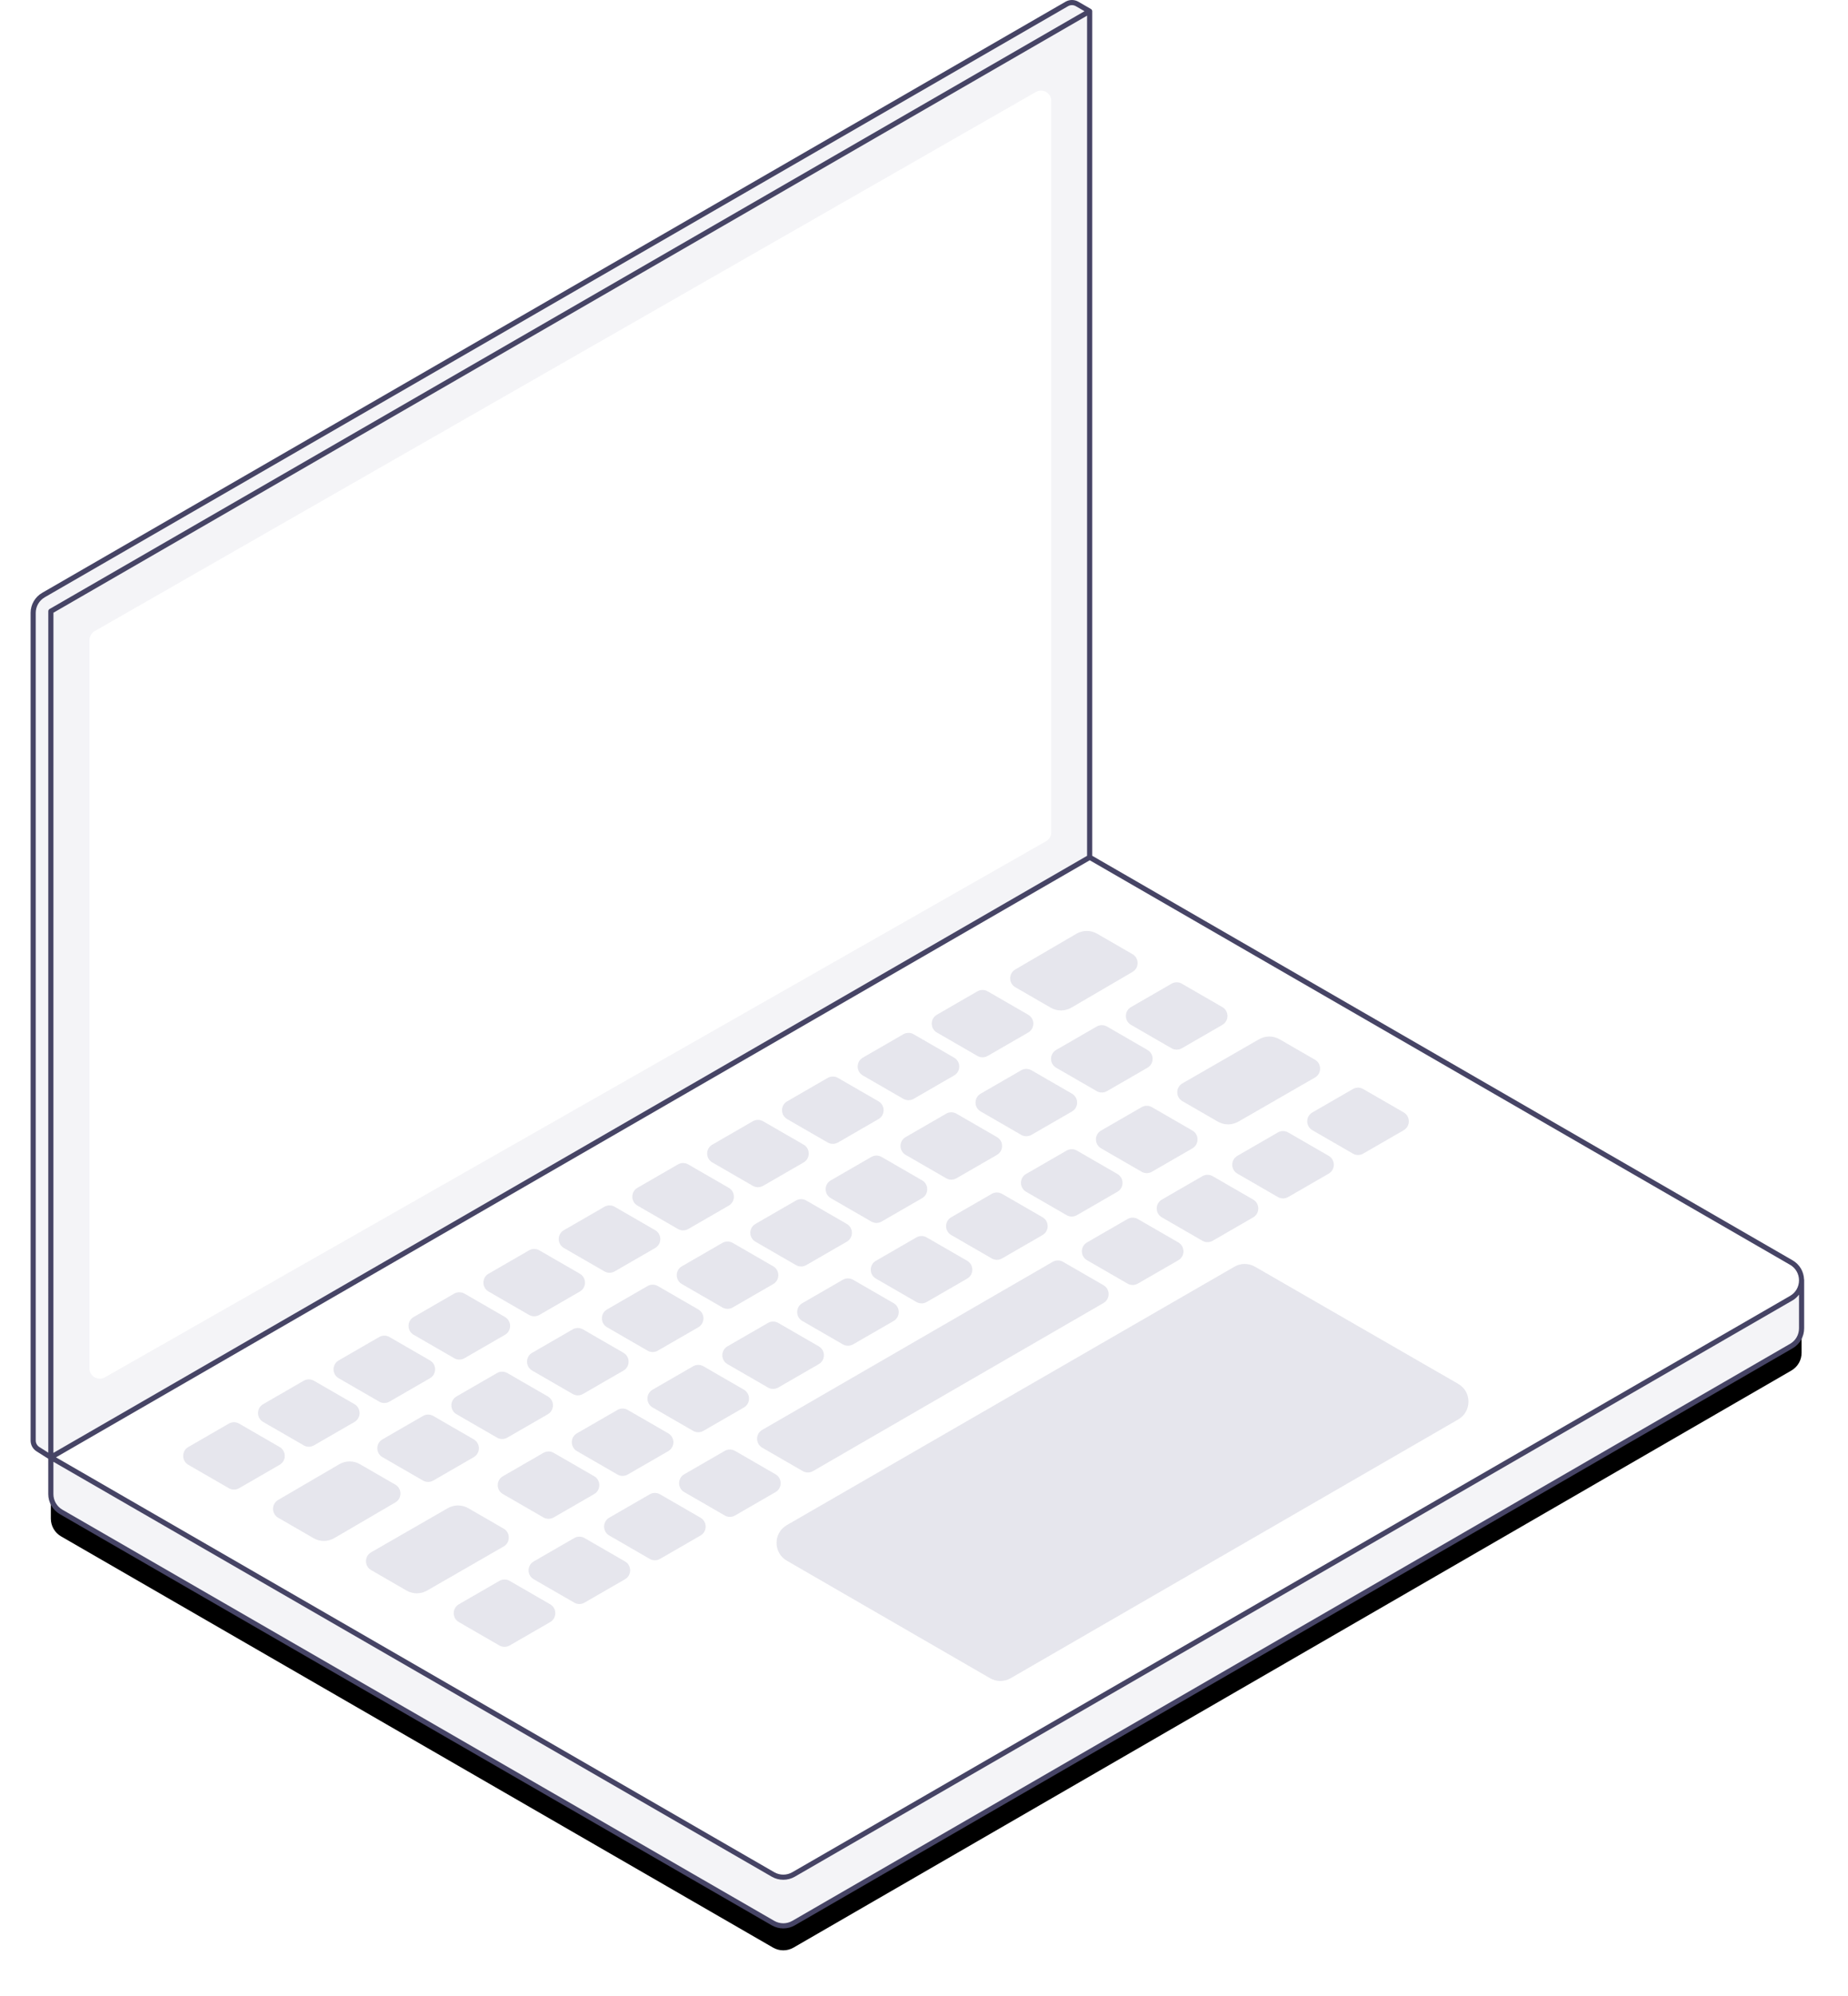 <?xml version="1.0" encoding="UTF-8"?>
<svg width="302px" height="326px" viewBox="0 0 302 326" version="1.1" xmlns="http://www.w3.org/2000/svg" xmlns:xlink="http://www.w3.org/1999/xlink">
    <!-- Generator: Sketch 49 (51002) - http://www.bohemiancoding.com/sketch -->
    <title>illustration copy@3x</title>
    <desc>Created with Sketch.</desc>
    <defs>
        <path d="M289.415,209.026 L289.415,216.972 C289.415,218.102 288.855,219.233 287.736,219.879 L124.683,314.131 C123.644,314.731 122.365,314.731 121.326,314.131 L4.986,246.965 C3.948,246.366 3.308,245.258 3.308,244.059 L3.308,238.051 L121.326,306.186 C122.365,306.786 123.644,306.786 124.683,306.186 L287.736,212.048 C288.855,211.402 289.415,210.272 289.415,209.142" id="path-1"></path>
        <filter x="-4.9%" y="-9.5%" width="109.8%" height="126.5%" filterUnits="objectBoundingBox" id="filter-2">
            <feOffset dx="0" dy="4" in="SourceAlpha" result="shadowOffsetOuter1"></feOffset>
            <feGaussianBlur stdDeviation="4" in="shadowOffsetOuter1" result="shadowBlurOuter1"></feGaussianBlur>
            <feColorMatrix values="0 0 0 0 0.082   0 0 0 0 0.09   0 0 0 0 0.275  0 0 0 0.2 0" type="matrix" in="shadowBlurOuter1"></feColorMatrix>
        </filter>
    </defs>
    <g id="Page-2" stroke="none" stroke-width="1" fill="none" fill-rule="evenodd">
        <g id="illustration-copy" transform="translate(5, 0)">
            <g id="illustration_courses">
                <polygon id="Fill-1" fill="#F4F4F7" points="173.029 140.101 3.308 238.114 3.314 99.907 173.115 1.894"></polygon>
                <g id="Group-108">
                    <path d="M9.624,104.552 L9.624,223.531 C9.624,224.819 11.017,225.627 12.136,224.987 L165.953,137.412 C166.477,137.113 166.799,136.557 166.799,135.955 L166.799,16.478 C166.799,15.187 165.402,14.38 164.284,15.023 L10.466,103.097 C9.945,103.396 9.624,103.951 9.624,104.552" id="Fill-2" fill="#FFFFFF"></path>
                    <path d="M173.072,1.831 L171.016,0.644 C170.497,0.344 169.857,0.344 169.338,0.644 L2.097,97.204 C1.059,97.803 0.419,98.911 0.419,100.11 L0.419,235.298 C0.419,235.874 0.714,236.409 1.2,236.717 L3.308,238.051 L3.314,99.844 L173.072,1.831 Z" id="Fill-10" fill="#F4F4F7"></path>
                    <g id="Fill-12">
                        <use fill="black" fill-opacity="1" filter="url(#filter-2)" xlink:href="#path-1"></use>
                        <use fill="#F4F4F7" fill-rule="evenodd" xlink:href="#path-1"></use>
                    </g>
                    <path d="M124.683,306.186 L287.737,212.048 C289.974,210.756 289.974,207.527 287.737,206.235 L173.086,140.039 L3.308,238.051 L121.327,306.186 C122.366,306.786 123.645,306.786 124.683,306.186" id="Fill-14" fill="#FFFFFF"></path>
                    <path d="M288.995,216.971 C288.995,218.033 288.447,218.985 287.526,219.514 L124.474,313.767 C123.57,314.29 122.445,314.294 121.535,313.767 L5.197,246.602 C4.29,246.079 3.728,245.104 3.728,244.058 L3.728,238.778 L121.117,306.55 C121.7,306.886 122.352,307.054 123.004,307.054 C123.659,307.054 124.311,306.886 124.892,306.55 L287.947,212.411 C288.37,212.167 288.705,211.836 288.995,211.472 L288.995,216.971 Z M0.84,235.299 L0.84,100.111 C0.84,99.065 1.401,98.09 2.308,97.567 L169.548,1.008 C169.934,0.782 170.419,0.782 170.806,1.008 L172.232,1.832 L3.103,99.48 C2.974,99.555 2.893,99.694 2.893,99.844 L2.889,237.289 L1.425,236.364 C1.058,236.131 0.84,235.733 0.84,235.299 Z M172.651,139.795 L23.75,225.765 L3.728,237.323 L3.733,100.086 L172.651,2.558 L172.651,139.795 Z M288.995,209.142 C288.995,210.202 288.447,211.155 287.526,211.684 L124.474,305.822 C123.57,306.345 122.445,306.348 121.535,305.822 L4.149,238.051 L13.1,232.882 L173.087,140.523 L287.526,206.598 C288.447,207.129 288.995,208.08 288.995,209.142 Z M289.82,209.025 C289.779,207.709 289.094,206.534 287.947,205.87 L173.49,139.786 L173.49,1.832 C173.49,1.683 173.411,1.544 173.28,1.469 L171.226,0.28 C170.581,-0.093 169.774,-0.093 169.129,0.28 L1.889,96.839 C0.724,97.513 0.001,98.765 0.001,100.111 L0.001,235.299 C0.001,236.023 0.363,236.685 0.975,237.072 L2.889,238.281 L2.889,244.058 C2.889,245.404 3.611,246.656 4.777,247.33 L121.117,314.495 C121.7,314.831 122.352,315 123.004,315 C123.659,315 124.311,314.831 124.892,314.495 L287.947,220.242 C289.128,219.56 289.834,218.338 289.834,216.971 L289.834,209.025 L289.82,209.025 Z" id="Fill-16" fill="#464465"></path>
                    <g id="keys" transform="translate(24, 152)" fill="#D0D0DD" opacity="0.537">
                        <path d="M8.395,80.542 L1.775,84.363 C0.656,85.009 0.656,86.624 1.775,87.27 L8.395,91.093 C8.915,91.392 9.554,91.393 10.074,91.093 L16.694,87.271 C17.813,86.626 17.813,85.011 16.694,84.365 L10.074,80.542 C9.554,80.243 8.915,80.243 8.395,80.542" id="Fill-18"></path>
                        <path d="M20.628,73.542 L14.008,77.363 C12.889,78.009 12.889,79.624 14.007,80.27 L20.628,84.092 C21.148,84.392 21.787,84.392 22.306,84.093 L28.927,80.271 C30.045,79.626 30.046,78.011 28.927,77.365 L22.306,73.542 C21.787,73.243 21.148,73.243 20.628,73.542" id="Fill-20"></path>
                        <path d="M32.966,66.399 L26.346,70.22 C25.227,70.866 25.227,72.481 26.346,73.127 L32.966,76.949 C33.486,77.249 34.125,77.249 34.644,76.95 L41.265,73.128 C42.384,72.482 42.384,70.868 41.265,70.222 L34.644,66.399 C34.125,66.1 33.486,66.099 32.966,66.399" id="Fill-22"></path>
                        <path d="M45.226,59.307 L38.605,63.128 C37.486,63.774 37.486,65.389 38.605,66.035 L45.226,69.857 C45.745,70.157 46.384,70.157 46.904,69.857 L53.524,66.036 C54.643,65.39 54.643,63.775 53.524,63.129 L46.904,59.307 C46.384,59.007 45.745,59.007 45.226,59.307" id="Fill-24"></path>
                        <path d="M57.458,52.238 L50.838,56.059 C49.719,56.705 49.719,58.32 50.838,58.966 L57.458,62.788 C57.978,63.088 58.617,63.088 59.137,62.788 L65.757,58.967 C66.876,58.321 66.876,56.706 65.757,56.06 L59.137,52.238 C58.617,51.938 57.978,51.938 57.458,52.238" id="Fill-26"></path>
                        <path d="M69.77,45.125 L63.15,48.946 C62.031,49.592 62.031,51.207 63.15,51.853 L69.771,55.675 C70.29,55.975 70.929,55.975 71.449,55.675 L78.069,51.854 C79.188,51.208 79.188,49.593 78.069,48.947 L71.449,45.125 C70.929,44.825 70.29,44.825 69.77,45.125" id="Fill-28"></path>
                        <path d="M81.793,38.204 L75.173,42.025 C74.054,42.671 74.054,44.286 75.173,44.932 L81.793,48.754 C82.313,49.054 82.952,49.054 83.472,48.754 L90.092,44.933 C91.211,44.287 91.211,42.672 90.092,42.026 L83.472,38.204 C82.952,37.904 82.313,37.904 81.793,38.204" id="Fill-30"></path>
                        <path d="M94.027,31.152 L87.407,34.973 C86.288,35.619 86.288,37.234 87.407,37.88 L94.027,41.703 C94.547,42.002 95.186,42.003 95.705,41.703 L102.326,37.881 C103.445,37.236 103.445,35.621 102.326,34.975 L95.705,31.152 C95.186,30.853 94.547,30.853 94.027,31.152" id="Fill-32"></path>
                        <path d="M106.26,24.073 L99.64,27.895 C98.521,28.541 98.521,30.155 99.639,30.802 L106.26,34.623 C106.779,34.923 107.418,34.923 107.938,34.624 L114.558,30.802 C115.677,30.157 115.677,28.543 114.559,27.896 L107.938,24.073 C107.418,23.774 106.779,23.773 106.26,24.073" id="Fill-34"></path>
                        <path d="M118.624,16.942 L112.003,20.763 C110.885,21.409 110.885,23.024 112.003,23.67 L118.624,27.493 C119.143,27.792 119.782,27.792 120.302,27.493 L126.922,23.671 C128.041,23.026 128.041,21.411 126.923,20.765 L120.302,16.942 C119.782,16.643 119.143,16.643 118.624,16.942" id="Fill-36"></path>
                        <path d="M130.726,9.931 L124.106,13.752 C122.987,14.398 122.987,16.013 124.106,16.659 L130.726,20.482 C131.246,20.782 131.885,20.782 132.405,20.482 L139.025,16.66 C140.144,16.015 140.144,14.4 139.025,13.754 L132.404,9.931 C131.885,9.632 131.246,9.632 130.726,9.931" id="Fill-38"></path>
                        <path d="M146.911,0.524 L136.917,6.359 C135.804,7.009 135.808,8.618 136.924,9.262 L142.71,12.603 C143.755,13.206 145.041,13.203 146.082,12.595 L156.075,6.759 C157.188,6.109 157.184,4.501 156.067,3.857 L150.281,0.516 C149.238,-0.087 147.952,-0.084 146.911,0.524" id="Fill-40"></path>
                        <path d="M164.132,19.233 L170.752,15.412 C171.871,14.766 171.871,13.151 170.752,12.505 L164.132,8.682 C163.612,8.383 162.973,8.382 162.453,8.682 L155.833,12.504 C154.714,13.149 154.714,14.764 155.833,15.41 L162.453,19.233 C162.973,19.532 163.612,19.532 164.132,19.233" id="Fill-42"></path>
                        <path d="M151.899,26.232 L158.519,22.411 C159.638,21.765 159.638,20.15 158.519,19.504 L151.899,15.681 C151.379,15.382 150.74,15.382 150.221,15.681 L143.6,19.503 C142.481,20.148 142.481,21.763 143.6,22.409 L150.221,26.232 C150.74,26.531 151.379,26.531 151.899,26.232" id="Fill-44"></path>
                        <path d="M139.561,33.376 L146.181,29.555 C147.3,28.909 147.3,27.294 146.181,26.648 L139.561,22.826 C139.041,22.526 138.402,22.526 137.882,22.825 L131.262,26.647 C130.143,27.293 130.143,28.907 131.262,29.553 L137.883,33.376 C138.402,33.675 139.041,33.675 139.561,33.376" id="Fill-46"></path>
                        <path d="M127.301,40.467 L133.922,36.646 C135.04,36 135.04,34.385 133.922,33.739 L127.301,29.917 C126.782,29.617 126.143,29.617 125.623,29.917 L119.003,33.738 C117.884,34.384 117.884,35.999 119.002,36.645 L125.623,40.467 C126.143,40.767 126.782,40.767 127.301,40.467" id="Fill-48"></path>
                        <path d="M115.069,47.536 L121.689,43.715 C122.808,43.069 122.808,41.454 121.689,40.808 L115.069,36.986 C114.549,36.686 113.91,36.686 113.39,36.986 L106.77,40.807 C105.651,41.453 105.651,43.068 106.77,43.714 L113.39,47.536 C113.91,47.836 114.549,47.836 115.069,47.536" id="Fill-50"></path>
                        <path d="M102.756,54.65 L109.377,50.829 C110.495,50.183 110.496,48.568 109.377,47.922 L102.756,44.1 C102.237,43.8 101.598,43.8 101.078,44.1 L94.458,47.921 C93.339,48.567 93.339,50.182 94.457,50.828 L101.078,54.65 C101.598,54.95 102.237,54.95 102.756,54.65" id="Fill-52"></path>
                        <path d="M90.733,61.571 L97.354,57.75 C98.473,57.104 98.473,55.489 97.354,54.843 L90.733,51.021 C90.214,50.721 89.575,50.721 89.055,51.021 L82.435,54.842 C81.316,55.488 81.316,57.103 82.435,57.749 L89.055,61.571 C89.575,61.871 90.214,61.871 90.733,61.571" id="Fill-54"></path>
                        <path d="M78.5,68.623 L85.12,64.802 C86.239,64.156 86.239,62.541 85.12,61.895 L78.5,58.072 C77.98,57.773 77.341,57.772 76.821,58.072 L70.201,61.894 C69.082,62.539 69.082,64.154 70.201,64.8 L76.821,68.623 C77.341,68.922 77.98,68.922 78.5,68.623" id="Fill-56"></path>
                        <path d="M66.267,75.701 L72.887,71.88 C74.006,71.234 74.006,69.619 72.887,68.973 L66.267,65.151 C65.747,64.851 65.108,64.851 64.589,65.15 L57.968,68.972 C56.85,69.618 56.849,71.232 57.968,71.878 L64.589,75.701 C65.108,76 65.747,76.001 66.267,75.701" id="Fill-58"></path>
                        <path d="M53.903,82.833 L60.523,79.012 C61.642,78.366 61.642,76.751 60.524,76.105 L53.903,72.282 C53.383,71.983 52.744,71.982 52.225,72.282 L45.604,76.104 C44.486,76.749 44.485,78.364 45.604,79.01 L52.225,82.833 C52.744,83.132 53.383,83.132 53.903,82.833" id="Fill-60"></path>
                        <path d="M41.801,89.843 L48.421,86.022 C49.54,85.376 49.54,83.761 48.421,83.115 L41.801,79.292 C41.281,78.992 40.642,78.992 40.122,79.292 L33.502,83.114 C32.383,83.759 32.383,85.374 33.502,86.02 L40.122,89.843 C40.642,90.142 41.281,90.142 41.801,89.843" id="Fill-62"></path>
                        <path d="M25.616,99.25 L35.611,93.415 C36.722,92.765 36.719,91.156 35.602,90.512 L29.817,87.171 C28.773,86.568 27.486,86.571 26.445,87.179 L16.451,93.015 C15.339,93.665 15.344,95.273 16.459,95.917 L22.245,99.258 C23.29,99.861 24.576,99.858 25.616,99.25" id="Fill-64"></path>
                        <path d="M52.608,106.233 L45.988,110.054 C44.869,110.7 44.869,112.315 45.988,112.961 L52.608,116.784 C53.128,117.084 53.767,117.084 54.287,116.784 L60.907,112.962 C62.026,112.317 62.026,110.702 60.907,110.056 L54.287,106.233 C53.767,105.934 53.128,105.934 52.608,106.233" id="Fill-66"></path>
                        <path d="M64.841,99.234 L58.221,103.055 C57.102,103.701 57.102,105.316 58.221,105.962 L64.841,109.785 C65.361,110.085 66,110.085 66.519,109.785 L73.14,105.963 C74.259,105.318 74.259,103.703 73.14,103.057 L66.519,99.234 C66,98.935 65.361,98.935 64.841,99.234" id="Fill-68"></path>
                        <path d="M77.179,92.09 L70.559,95.911 C69.44,96.557 69.44,98.172 70.559,98.818 L77.179,102.641 C77.699,102.94 78.338,102.941 78.858,102.641 L85.478,98.819 C86.597,98.174 86.597,96.559 85.478,95.913 L78.857,92.09 C78.338,91.791 77.699,91.791 77.179,92.09" id="Fill-70"></path>
                        <path d="M89.439,84.999 L82.818,88.82 C81.7,89.466 81.699,91.081 82.818,91.727 L89.439,95.549 C89.958,95.849 90.597,95.849 91.117,95.549 L97.737,91.728 C98.856,91.082 98.856,89.468 97.738,88.822 L91.117,84.999 C90.597,84.699 89.958,84.699 89.439,84.999" id="Fill-72"></path>
                        <path d="M155.261,47.124 L148.641,50.945 C147.522,51.591 147.522,53.206 148.641,53.852 L155.262,57.674 C155.781,57.974 156.42,57.974 156.94,57.674 L163.56,53.853 C164.679,53.207 164.679,51.592 163.56,50.946 L156.94,47.124 C156.42,46.824 155.781,46.824 155.261,47.124" id="Fill-74"></path>
                        <path d="M167.494,40.125 L160.875,43.946 C159.756,44.592 159.756,46.207 160.875,46.853 L167.494,50.675 C168.014,50.975 168.654,50.975 169.173,50.675 L175.793,46.854 C176.912,46.208 176.912,44.593 175.793,43.947 L169.173,40.125 C168.654,39.825 168.014,39.825 167.494,40.125" id="Fill-76"></path>
                        <path d="M179.832,32.981 L173.212,36.802 C172.093,37.448 172.093,39.063 173.212,39.709 L179.832,43.531 C180.352,43.831 180.991,43.831 181.511,43.531 L188.131,39.71 C189.25,39.064 189.25,37.449 188.131,36.803 L181.511,32.981 C180.991,32.681 180.352,32.681 179.832,32.981" id="Fill-78"></path>
                        <path d="M192.092,25.889 L185.472,29.71 C184.353,30.356 184.353,31.971 185.471,32.617 L192.092,36.44 C192.612,36.739 193.251,36.739 193.77,36.44 L200.391,32.618 C201.509,31.973 201.509,30.358 200.391,29.712 L193.77,25.889 C193.251,25.59 192.612,25.59 192.092,25.889" id="Fill-80"></path>
                        <path d="M143.034,54.113 L95.564,81.568 C94.445,82.214 94.445,83.829 95.564,84.475 L102.184,88.298 C102.704,88.597 103.344,88.597 103.862,88.298 L151.332,60.842 C152.451,60.196 152.451,58.581 151.332,57.935 L144.712,54.113 C144.191,53.813 143.553,53.813 143.034,54.113" id="Fill-82"></path>
                        <path d="M159.242,39.401 L165.862,35.58 C166.981,34.934 166.981,33.319 165.862,32.673 L159.242,28.851 C158.721,28.551 158.083,28.551 157.562,28.851 L150.942,32.672 C149.823,33.318 149.823,34.933 150.942,35.579 L157.562,39.401 C158.083,39.701 158.721,39.701 159.242,39.401" id="Fill-84"></path>
                        <path d="M146.982,46.493 L153.602,42.672 C154.721,42.026 154.721,40.411 153.603,39.765 L146.982,35.943 C146.462,35.643 145.823,35.643 145.304,35.942 L138.683,39.764 C137.565,40.41 137.564,42.024 138.683,42.67 L145.304,46.493 C145.823,46.793 146.462,46.793 146.982,46.493" id="Fill-86"></path>
                        <path d="M134.748,53.562 L141.369,49.741 C142.488,49.095 142.488,47.48 141.369,46.834 L134.748,43.012 C134.229,42.712 133.59,42.712 133.07,43.012 L126.45,46.833 C125.331,47.479 125.331,49.093 126.45,49.74 L133.07,53.562 C133.59,53.862 134.229,53.862 134.748,53.562" id="Fill-88"></path>
                        <path d="M122.437,60.676 L129.057,56.855 C130.176,56.209 130.176,54.594 129.058,53.948 L122.437,50.126 C121.917,49.826 121.278,49.826 120.759,50.125 L114.139,53.947 C113.02,54.593 113.02,56.207 114.138,56.853 L120.759,60.676 C121.279,60.976 121.918,60.976 122.437,60.676" id="Fill-90"></path>
                        <path d="M110.413,67.597 L117.034,63.776 C118.152,63.13 118.153,61.514 117.034,60.868 L110.413,57.047 C109.894,56.746 109.255,56.746 108.735,57.045 L102.115,60.867 C100.996,61.514 100.996,63.127 102.114,63.773 L108.735,67.597 C109.255,67.897 109.894,67.897 110.413,67.597" id="Fill-92"></path>
                        <path d="M98.181,74.648 L104.801,70.827 C105.92,70.181 105.92,68.566 104.801,67.92 L98.181,64.098 C97.661,63.798 97.022,63.798 96.502,64.098 L89.882,67.919 C88.763,68.565 88.763,70.18 89.882,70.826 L96.502,74.648 C97.022,74.948 97.661,74.948 98.181,74.648" id="Fill-94"></path>
                        <path d="M85.948,81.727 L92.568,77.906 C93.687,77.26 93.687,75.645 92.568,74.999 L85.948,71.176 C85.428,70.876 84.789,70.876 84.27,71.176 L77.649,74.998 C76.53,75.643 76.53,77.258 77.649,77.904 L84.27,81.727 C84.789,82.026 85.428,82.026 85.948,81.727" id="Fill-96"></path>
                        <path d="M73.583,88.858 L80.203,85.037 C81.322,84.391 81.322,82.776 80.203,82.13 L73.583,78.308 C73.063,78.008 72.424,78.008 71.905,78.308 L65.284,82.129 C64.165,82.775 64.165,84.39 65.284,85.036 L71.905,88.858 C72.424,89.158 73.063,89.158 73.583,88.858" id="Fill-98"></path>
                        <path d="M61.482,95.868 L68.102,92.047 C69.221,91.401 69.221,89.786 68.102,89.14 L61.481,85.318 C60.962,85.018 60.323,85.018 59.803,85.318 L53.183,89.139 C52.064,89.785 52.064,91.4 53.183,92.046 L59.803,95.868 C60.323,96.168 60.962,96.168 61.482,95.868" id="Fill-100"></path>
                        <path d="M40.807,107.802 L53.319,100.603 C54.431,99.953 54.427,98.344 53.312,97.7 L47.525,94.359 C46.482,93.757 45.195,93.76 44.155,94.368 L31.643,101.567 C30.531,102.218 30.535,103.826 31.65,104.469 L37.437,107.811 C38.48,108.413 39.767,108.41 40.807,107.802" id="Fill-102"></path>
                        <path d="M173.388,31.205 L185.899,24.005 C187.012,23.356 187.008,21.747 185.892,21.102 L180.106,17.762 C179.062,17.159 177.776,17.163 176.735,17.77 L164.223,24.97 C163.111,25.62 163.115,27.228 164.231,27.872 L170.017,31.213 C171.061,31.816 172.347,31.813 173.388,31.205" id="Fill-104"></path>
                        <path d="M99.583,102.934 L132.8,122.131 C133.839,122.731 135.119,122.731 136.158,122.131 L209.299,79.861 C211.537,78.567 211.535,75.337 209.295,74.046 L176.084,54.911 C175.046,54.312 173.769,54.313 172.73,54.912 L99.585,97.121 C97.348,98.412 97.347,101.642 99.583,102.934" id="Fill-106"></path>
                    </g>
                </g>
            </g>
        </g>
    </g>
</svg>